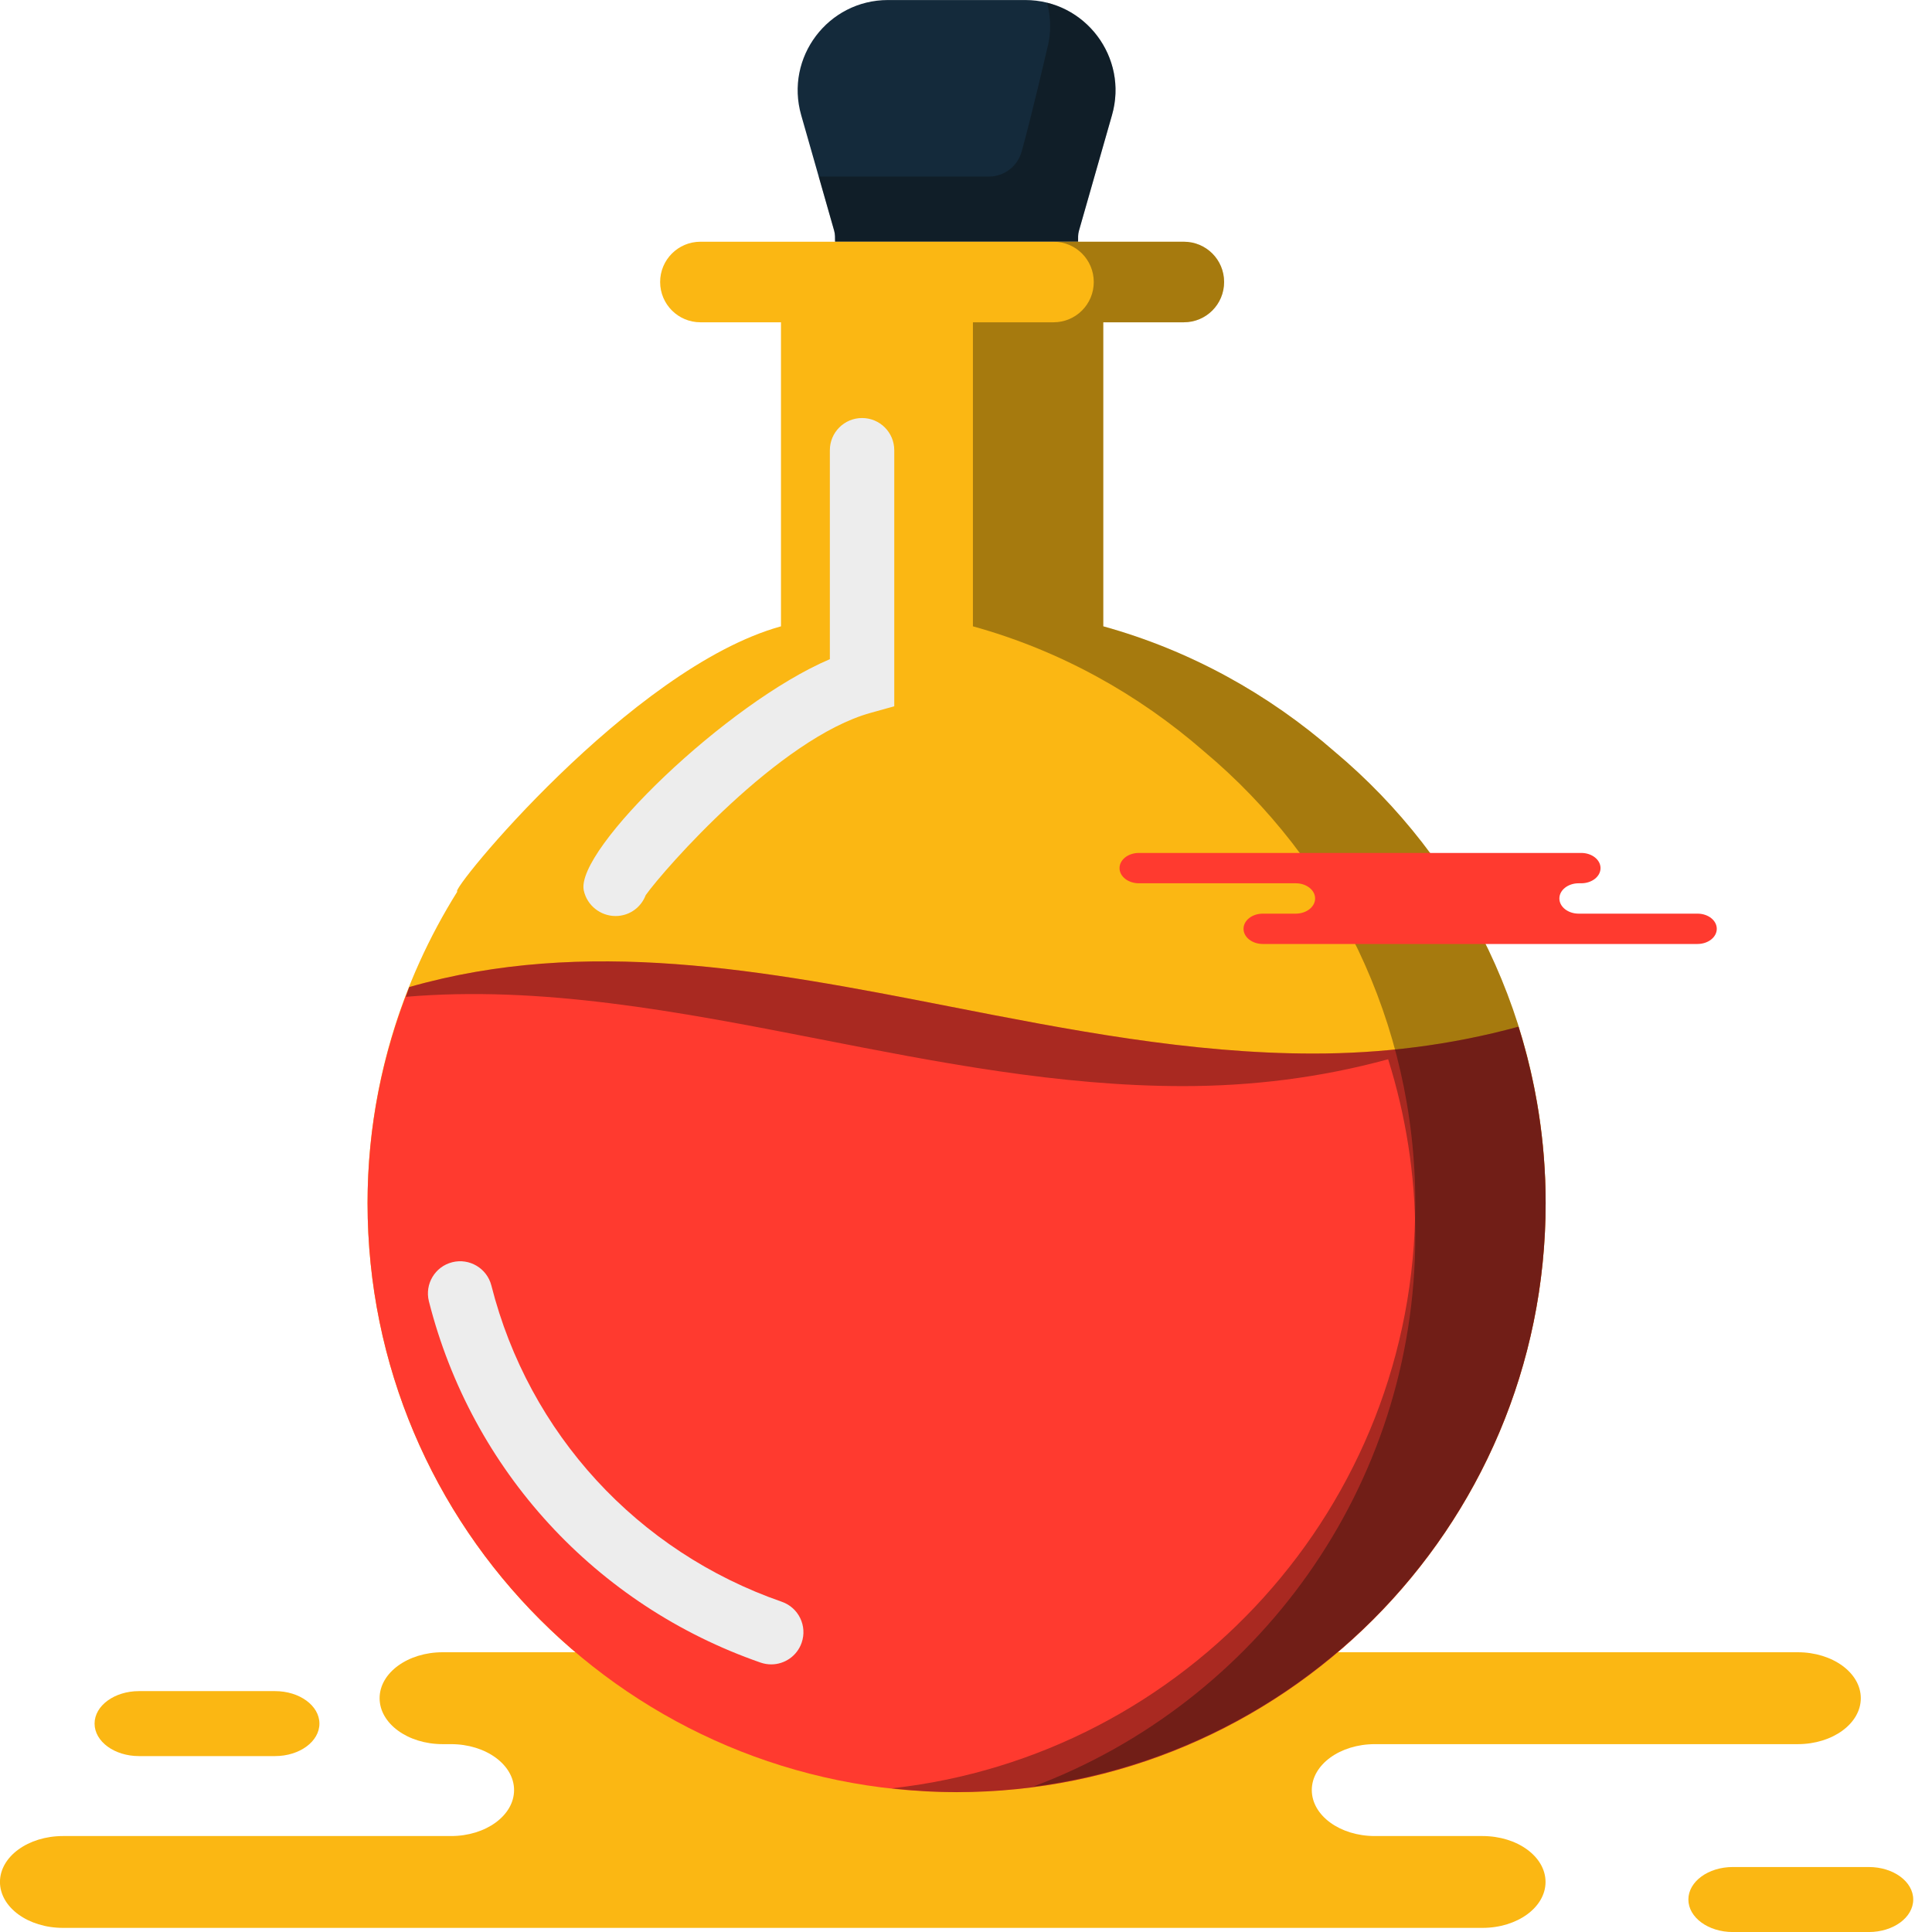 <svg xmlns="http://www.w3.org/2000/svg" xmlns:xlink="http://www.w3.org/1999/xlink" preserveAspectRatio="xMidYMid" width="60" height="60" viewBox="0 0 60 60">
  <defs>
    <style>

      .cls-3 {
        fill: #fbb713;
      }

      .cls-6 {
        fill: #142a3b;
      }

      .cls-7 {
        fill: #090908;
        opacity: 0.35;
      }

      .cls-9 {
        fill: #ff3a2f;
      }

      .cls-10 {
        fill: #ededed;
      }
    </style>
  </defs>
  <g id="group-194svg">
    <path d="M19.353,51.312 C19.353,51.312 13.746,51.312 13.746,51.312 C12.666,51.312 11.789,51.951 11.789,52.739 C11.789,53.527 12.666,54.166 13.746,54.166 C13.746,54.166 14.008,54.166 14.008,54.166 C15.088,54.166 15.965,54.805 15.965,55.592 C15.965,56.381 15.088,57.020 14.008,57.020 C14.008,57.020 1.956,57.020 1.956,57.020 C0.875,57.020 -0.001,57.658 -0.001,58.446 C-0.001,59.234 0.875,59.872 1.956,59.872 C1.956,59.872 16.438,59.872 16.438,59.872 C16.438,59.872 46.041,59.872 46.041,59.872 C47.122,59.872 47.998,59.234 47.998,58.446 C47.998,57.658 47.122,57.020 46.041,57.020 C46.041,57.020 42.696,57.020 42.696,57.020 C41.615,57.020 40.739,56.381 40.739,55.592 C40.739,54.805 41.615,54.166 42.696,54.166 C42.696,54.166 55.832,54.166 55.832,54.166 C56.913,54.166 57.789,53.527 57.789,52.739 C57.789,51.951 56.913,51.312 55.832,51.312 C55.832,51.312 54.852,51.312 54.852,51.312 C54.852,51.312 19.353,51.312 19.353,51.312 Z" id="path-1" class="cls-3" fill-rule="evenodd"/>
    <path d="M53.813,60.001 C53.052,60.001 52.434,59.549 52.434,58.991 C52.434,58.434 53.052,57.982 53.813,57.982 C53.813,57.982 58.038,57.982 58.038,57.982 C58.800,57.982 59.417,58.434 59.417,58.991 C59.417,59.549 58.800,60.001 58.038,60.001 C58.038,60.001 53.813,60.001 53.813,60.001 Z" id="path-2" class="cls-3" fill-rule="evenodd"/>
    <path d="M4.316,54.537 C3.555,54.537 2.937,54.085 2.937,53.528 C2.937,52.971 3.555,52.519 4.316,52.519 C4.316,52.519 8.541,52.519 8.541,52.519 C9.303,52.519 9.920,52.971 9.920,53.528 C9.920,54.085 9.303,54.537 8.541,54.537 C8.541,54.537 4.316,54.537 4.316,54.537 Z" id="path-3" class="cls-3" fill-rule="evenodd"/>
    <path d="M27.577,0.001 C27.577,0.001 31.839,0.001 31.839,0.001 C33.701,0.001 35.046,1.784 34.534,3.574 C34.534,3.574 33.508,7.165 33.508,7.165 C33.474,7.277 33.481,7.392 33.481,7.507 C33.481,7.507 33.459,7.507 33.459,7.507 C33.459,7.507 25.953,7.507 25.953,7.507 C25.953,7.507 25.934,7.507 25.934,7.507 C25.934,7.392 25.938,7.277 25.906,7.165 C25.906,7.165 24.881,3.574 24.881,3.574 C24.370,1.783 25.715,0.001 27.577,0.001 Z" id="path-4" class="cls-6" fill-rule="evenodd"/>
    <path d="M32.517,0.084 C32.639,0.546 32.654,1.046 32.511,1.550 C32.511,1.550 32.047,3.561 31.728,4.707 C31.601,5.165 31.186,5.483 30.711,5.483 C30.711,5.483 25.427,5.483 25.427,5.483 C25.427,5.483 25.906,7.165 25.906,7.165 C25.938,7.277 25.934,7.392 25.934,7.507 C25.934,7.507 25.953,7.507 25.953,7.507 C25.953,7.507 33.459,7.507 33.459,7.507 C33.459,7.507 33.481,7.507 33.481,7.507 C33.481,7.392 33.474,7.277 33.508,7.165 C33.508,7.165 34.534,3.574 34.534,3.574 C34.981,2.011 34.012,0.453 32.517,0.084 Z" id="path-5" class="cls-7" fill-rule="evenodd"/>
    <path d="M41.448,23.343 C39.405,21.560 36.974,20.202 34.263,19.451 C34.263,19.451 34.263,10.009 34.263,10.009 C34.263,10.009 36.765,10.009 36.765,10.009 C37.459,10.009 38.016,9.450 38.016,8.757 C38.016,8.066 37.459,7.507 36.765,7.507 C36.765,7.507 21.752,7.507 21.752,7.507 C21.062,7.507 20.501,8.066 20.501,8.757 C20.501,9.450 21.062,10.009 21.752,10.009 C21.752,10.009 24.254,10.009 24.254,10.009 C24.254,10.009 24.254,19.451 24.254,19.451 C19.582,20.745 13.900,27.736 14.203,27.688 C12.446,30.497 11.415,33.807 11.415,37.363 C11.415,47.467 19.604,55.657 29.708,55.657 C39.810,55.657 48.001,47.467 48.001,37.363 C48.001,31.731 45.451,26.698 41.448,23.343 Z" id="path-6" class="cls-3" fill-rule="evenodd"/>
    <path d="M47.158,31.885 C45.026,32.467 42.900,32.719 40.786,32.719 C36.960,32.719 33.180,31.980 29.469,31.253 C23.686,30.120 18.192,29.088 12.710,30.654 C11.883,32.731 11.415,34.990 11.415,37.363 C11.415,47.467 19.604,55.657 29.708,55.657 C39.810,55.657 48.001,47.467 48.001,37.363 C48.001,35.453 47.701,33.615 47.158,31.885 Z" id="path-7" class="cls-9" fill-rule="evenodd"/>
    <path d="M23.951,51.689 C23.843,51.689 23.731,51.671 23.623,51.634 C18.503,49.857 14.651,45.662 13.320,40.414 C13.185,39.879 13.509,39.335 14.044,39.200 C14.576,39.064 15.123,39.387 15.260,39.923 C16.424,44.517 19.796,48.188 24.279,49.744 C24.801,49.925 25.077,50.495 24.896,51.016 C24.753,51.430 24.365,51.689 23.951,51.689 Z" id="path-8" class="cls-10" fill-rule="evenodd"/>
    <path d="M41.448,23.343 C39.405,21.560 36.974,20.202 34.263,19.451 C34.263,19.451 34.263,10.009 34.263,10.009 C34.263,10.009 36.765,10.009 36.765,10.009 C37.459,10.009 38.016,9.450 38.016,8.758 C38.016,8.066 37.459,7.507 36.765,7.507 C36.765,7.507 32.717,7.507 32.717,7.507 C33.411,7.507 33.968,8.066 33.968,8.758 C33.968,9.450 33.411,10.009 32.717,10.009 C32.717,10.009 30.215,10.009 30.215,10.009 C30.215,10.009 30.215,19.451 30.215,19.451 C32.926,20.202 35.357,21.560 37.401,23.343 C41.404,26.698 43.953,31.731 43.953,37.363 C43.953,46.782 36.834,54.530 27.684,55.539 C28.350,55.612 29.023,55.656 29.708,55.656 C39.810,55.656 48.001,47.467 48.001,37.363 C48.001,31.731 45.451,26.698 41.448,23.343 Z" id="path-9" class="cls-7" fill-rule="evenodd"/>
    <path d="M47.158,31.885 C45.026,32.467 42.900,32.719 40.786,32.719 C36.960,32.719 33.180,31.980 29.469,31.253 C23.686,30.120 18.192,29.088 12.710,30.654 C12.671,30.753 12.643,30.857 12.605,30.957 C16.791,30.603 21.023,31.403 25.421,32.265 C29.132,32.993 32.912,33.730 36.738,33.730 C38.852,33.730 40.979,33.478 43.110,32.896 C43.654,34.627 43.953,36.465 43.953,38.375 C43.953,46.213 39.016,52.880 32.089,55.484 C41.064,54.315 48.001,46.658 48.001,37.363 C48.001,35.453 47.701,33.615 47.158,31.885 Z" id="path-10" class="cls-7" fill-rule="evenodd"/>
    <path d="M19.116,28.448 C18.651,28.448 18.231,28.122 18.130,27.655 C17.856,26.391 22.578,21.830 25.772,20.471 C25.772,20.471 25.772,13.982 25.772,13.982 C25.772,13.430 26.220,12.982 26.772,12.982 C27.325,12.982 27.772,13.430 27.772,13.982 C27.772,13.982 27.772,21.934 27.772,21.934 C27.772,21.934 27.040,22.138 27.040,22.138 C24.196,22.926 20.620,27.000 20.052,27.801 C19.929,28.127 19.640,28.379 19.271,28.436 C19.220,28.445 19.168,28.448 19.116,28.448 Z" id="path-11" class="cls-10" fill-rule="evenodd"/>
    <path d="M47.391,26.489 C47.391,26.489 49.107,26.489 49.107,26.489 C49.438,26.489 49.706,26.700 49.706,26.960 C49.706,27.220 49.438,27.431 49.107,27.431 C49.107,27.431 49.027,27.431 49.027,27.431 C48.696,27.431 48.428,27.642 48.428,27.903 C48.428,28.163 48.696,28.374 49.027,28.374 C49.027,28.374 52.718,28.374 52.718,28.374 C53.049,28.374 53.316,28.585 53.316,28.845 C53.316,29.105 53.049,29.316 52.718,29.316 C52.718,29.316 48.282,29.316 48.282,29.316 C48.282,29.316 39.218,29.316 39.218,29.316 C38.887,29.316 38.619,29.105 38.619,28.845 C38.619,28.585 38.887,28.374 39.218,28.374 C39.218,28.374 40.242,28.374 40.242,28.374 C40.573,28.374 40.842,28.163 40.842,27.903 C40.842,27.642 40.573,27.431 40.242,27.431 C40.242,27.431 35.368,27.431 35.368,27.431 C35.037,27.431 34.768,27.220 34.768,26.960 C34.768,26.700 35.037,26.489 35.368,26.489 C35.368,26.489 36.519,26.489 36.519,26.489 C36.519,26.489 47.391,26.489 47.391,26.489 Z" id="path-12" class="cls-9" fill-rule="evenodd"/>
  </g>
</svg>
